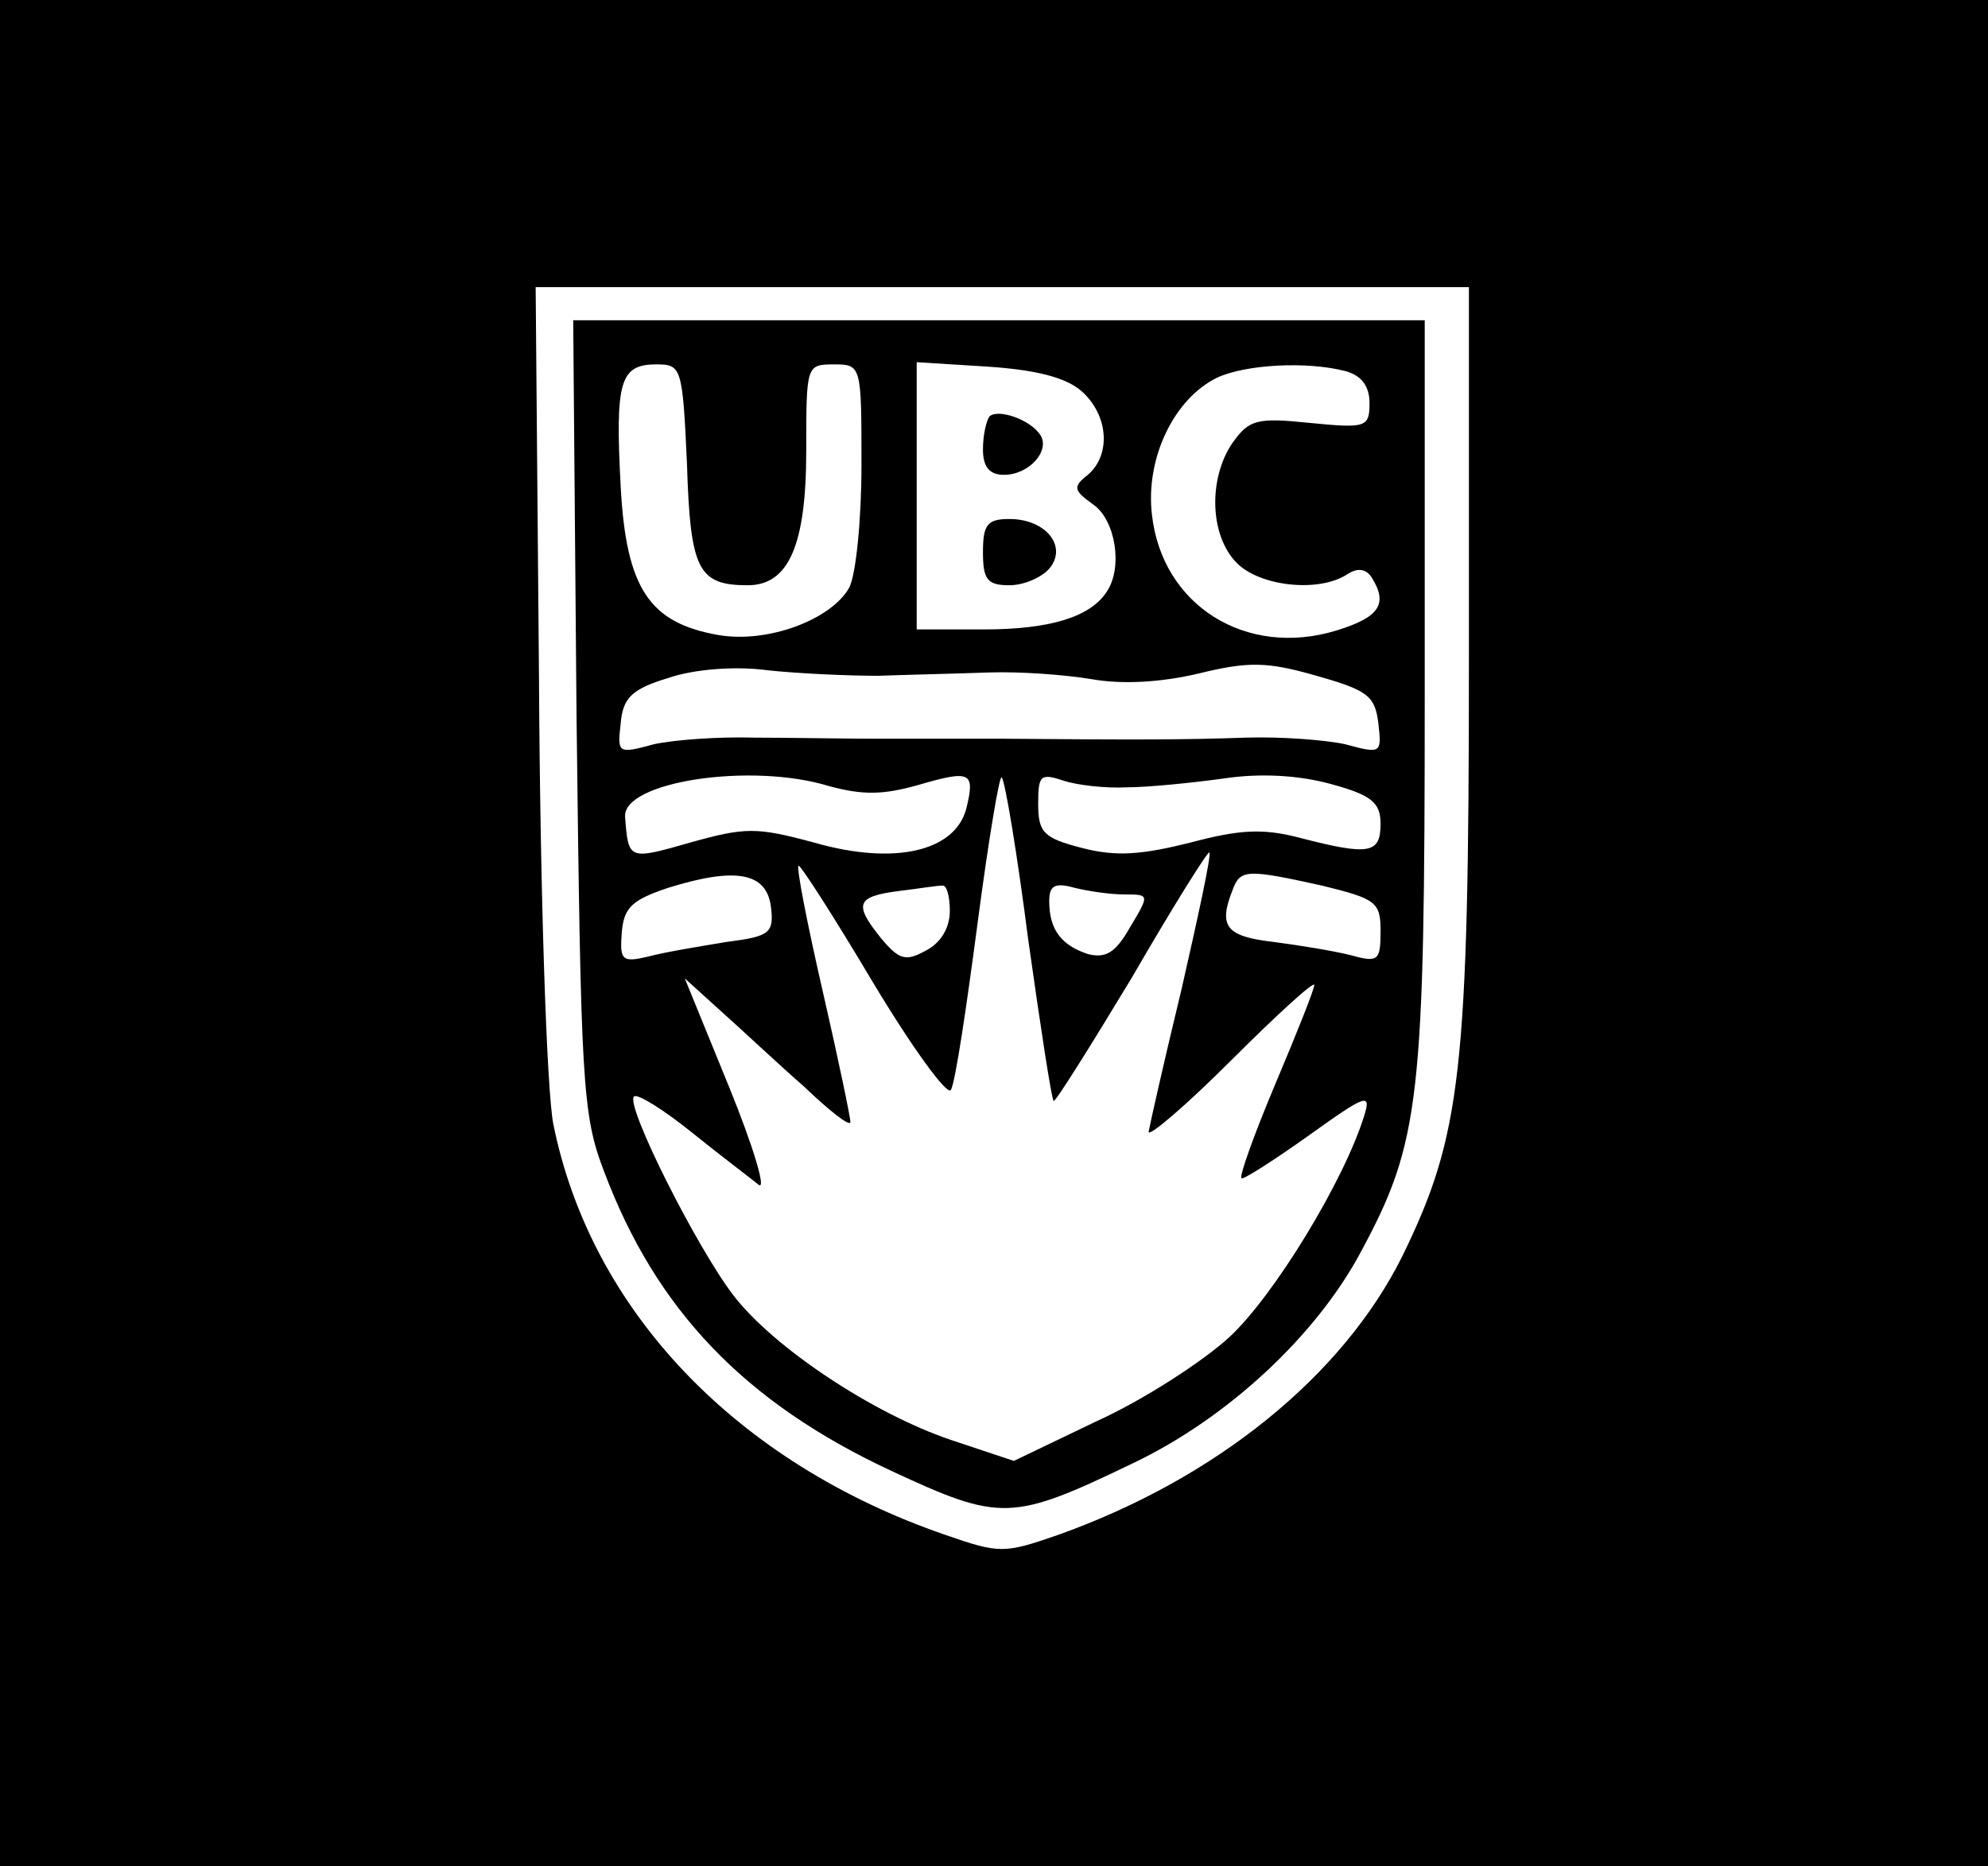 <?xml version="1.0" standalone="no"?>
<!DOCTYPE svg PUBLIC "-//W3C//DTD SVG 20010904//EN"
 "http://www.w3.org/TR/2001/REC-SVG-20010904/DTD/svg10.dtd">
<svg version="1.0" xmlns="http://www.w3.org/2000/svg"
 width="180pt" height="169pt" viewBox="0 0 180 169"
 preserveAspectRatio="xMidYMid meet">

<g transform="translate(0,169) scale(0.1,-0.1)"
fill="#000000" stroke="none">
<path d="M0 845 l0 -845 900 0 900 0 0 845 0 845 -900 0 -900 0 0 -845z m1330
248 c0 -374 -7 -431 -60 -540 -54 -109 -169 -202 -312 -253 -49 -17 -53 -17
-102 0 -189 65 -321 203 -355 372 -6 30 -12 210 -13 406 l-3 352 423 0 422 0
0 -337z"/>
<path d="M522 1043 c4 -334 5 -362 25 -414 47 -125 127 -209 260 -271 99 -46
109 -46 219 7 86 41 166 116 206 191 54 100 58 138 58 506 l0 338 -386 0 -385
0 3 -357z m100 227 c3 -96 10 -110 55 -110 37 0 53 36 53 122 0 77 0 78 25 78
25 0 25 -1 25 -91 0 -50 -5 -99 -11 -111 -16 -29 -74 -51 -119 -43 -62 11 -83
42 -88 134 -5 95 -1 111 32 111 23 0 24 -2 28 -90z m357 66 c25 -22 27 -58 6
-76 -14 -11 -13 -14 5 -27 20 -14 27 -57 12 -79 -15 -23 -52 -34 -111 -34
l-61 0 0 121 0 121 64 -4 c45 -3 71 -10 85 -22z m239 18 c15 -4 22 -14 22 -29
0 -22 -3 -23 -54 -18 -48 5 -55 3 -70 -18 -22 -32 -21 -84 4 -109 21 -21 74
-27 100 -10 9 6 17 5 22 -3 15 -24 7 -36 -32 -48 -82 -25 -158 23 -167 105 -6
51 20 105 59 124 26 12 81 15 116 6z m-423 -276 c28 1 73 2 100 3 28 1 69 -2
93 -6 28 -5 63 -3 97 5 45 11 62 11 107 -2 46 -13 53 -18 56 -43 3 -27 3 -28
-30 -19 -18 4 -59 7 -90 6 -57 -2 -100 -2 -218 -1 -33 0 -85 0 -115 0 -30 0
-81 1 -112 1 -32 1 -73 -2 -91 -6 -33 -9 -33 -8 -30 19 2 23 10 31 43 41 23 8
61 11 90 7 28 -3 73 -5 100 -5z m-44 -100 c30 -8 48 -8 80 1 48 14 52 12 44
-21 -10 -39 -65 -52 -138 -31 -52 14 -62 14 -112 0 -56 -16 -56 -16 -59 23 -3
32 114 50 185 28z m180 -139 c11 -78 21 -144 23 -146 1 -2 33 49 71 112 37 64
69 115 70 113 2 -2 -10 -57 -25 -123 -16 -66 -29 -124 -30 -130 0 -5 34 24 75
65 41 41 75 72 75 68 0 -4 -16 -44 -35 -89 -19 -45 -33 -84 -31 -86 1 -2 29
16 60 38 53 38 58 40 51 18 -18 -58 -81 -162 -122 -200 -24 -22 -78 -57 -120
-76 l-75 -36 -57 19 c-71 24 -161 84 -197 131 -33 43 -98 172 -90 180 3 3 27
-12 53 -33 26 -21 54 -42 60 -47 7 -5 -5 35 -27 89 l-40 98 32 -29 c18 -16 52
-48 76 -69 23 -22 42 -37 42 -32 0 4 -11 57 -25 118 -14 61 -24 112 -22 114 1
2 32 -46 67 -105 36 -60 68 -104 71 -98 4 7 14 74 24 150 10 76 20 136 22 133
3 -3 14 -69 24 -147z m89 138 c19 0 59 4 88 8 33 5 68 3 97 -5 37 -10 45 -17
45 -36 0 -27 -10 -29 -72 -13 -34 9 -55 8 -100 -4 -44 -11 -67 -13 -98 -5 -35
9 -40 14 -40 40 0 26 2 28 23 21 12 -4 38 -7 57 -6z m-322 -108 c3 -24 -1 -27
-40 -32 -24 -4 -55 -9 -70 -13 -25 -6 -27 -4 -25 22 2 22 9 29 42 40 61 19 89
14 93 -17z m499 19 c49 -12 53 -15 53 -41 0 -27 -2 -29 -27 -22 -16 4 -47 9
-70 12 -43 5 -50 14 -37 47 7 19 13 19 81 4z m-337 -23 c0 -15 -8 -29 -22 -36
-18 -10 -24 -8 -40 11 -25 31 -23 38 15 43 17 2 35 5 40 5 4 1 7 -9 7 -23z
m158 15 c23 0 23 0 5 -30 -13 -23 -22 -28 -38 -24 -24 8 -35 22 -35 48 0 14 5
17 23 12 12 -3 32 -6 45 -6z"/>
<path d="M896 1313 c-3 -4 -6 -17 -6 -30 0 -16 6 -23 19 -23 23 0 42 22 33 36
-9 14 -38 24 -46 17z"/>
<path d="M890 1190 c0 -25 4 -30 24 -30 13 0 29 7 36 15 17 20 -3 45 -36 45
-20 0 -24 -5 -24 -30z"/>
</g>
</svg>
